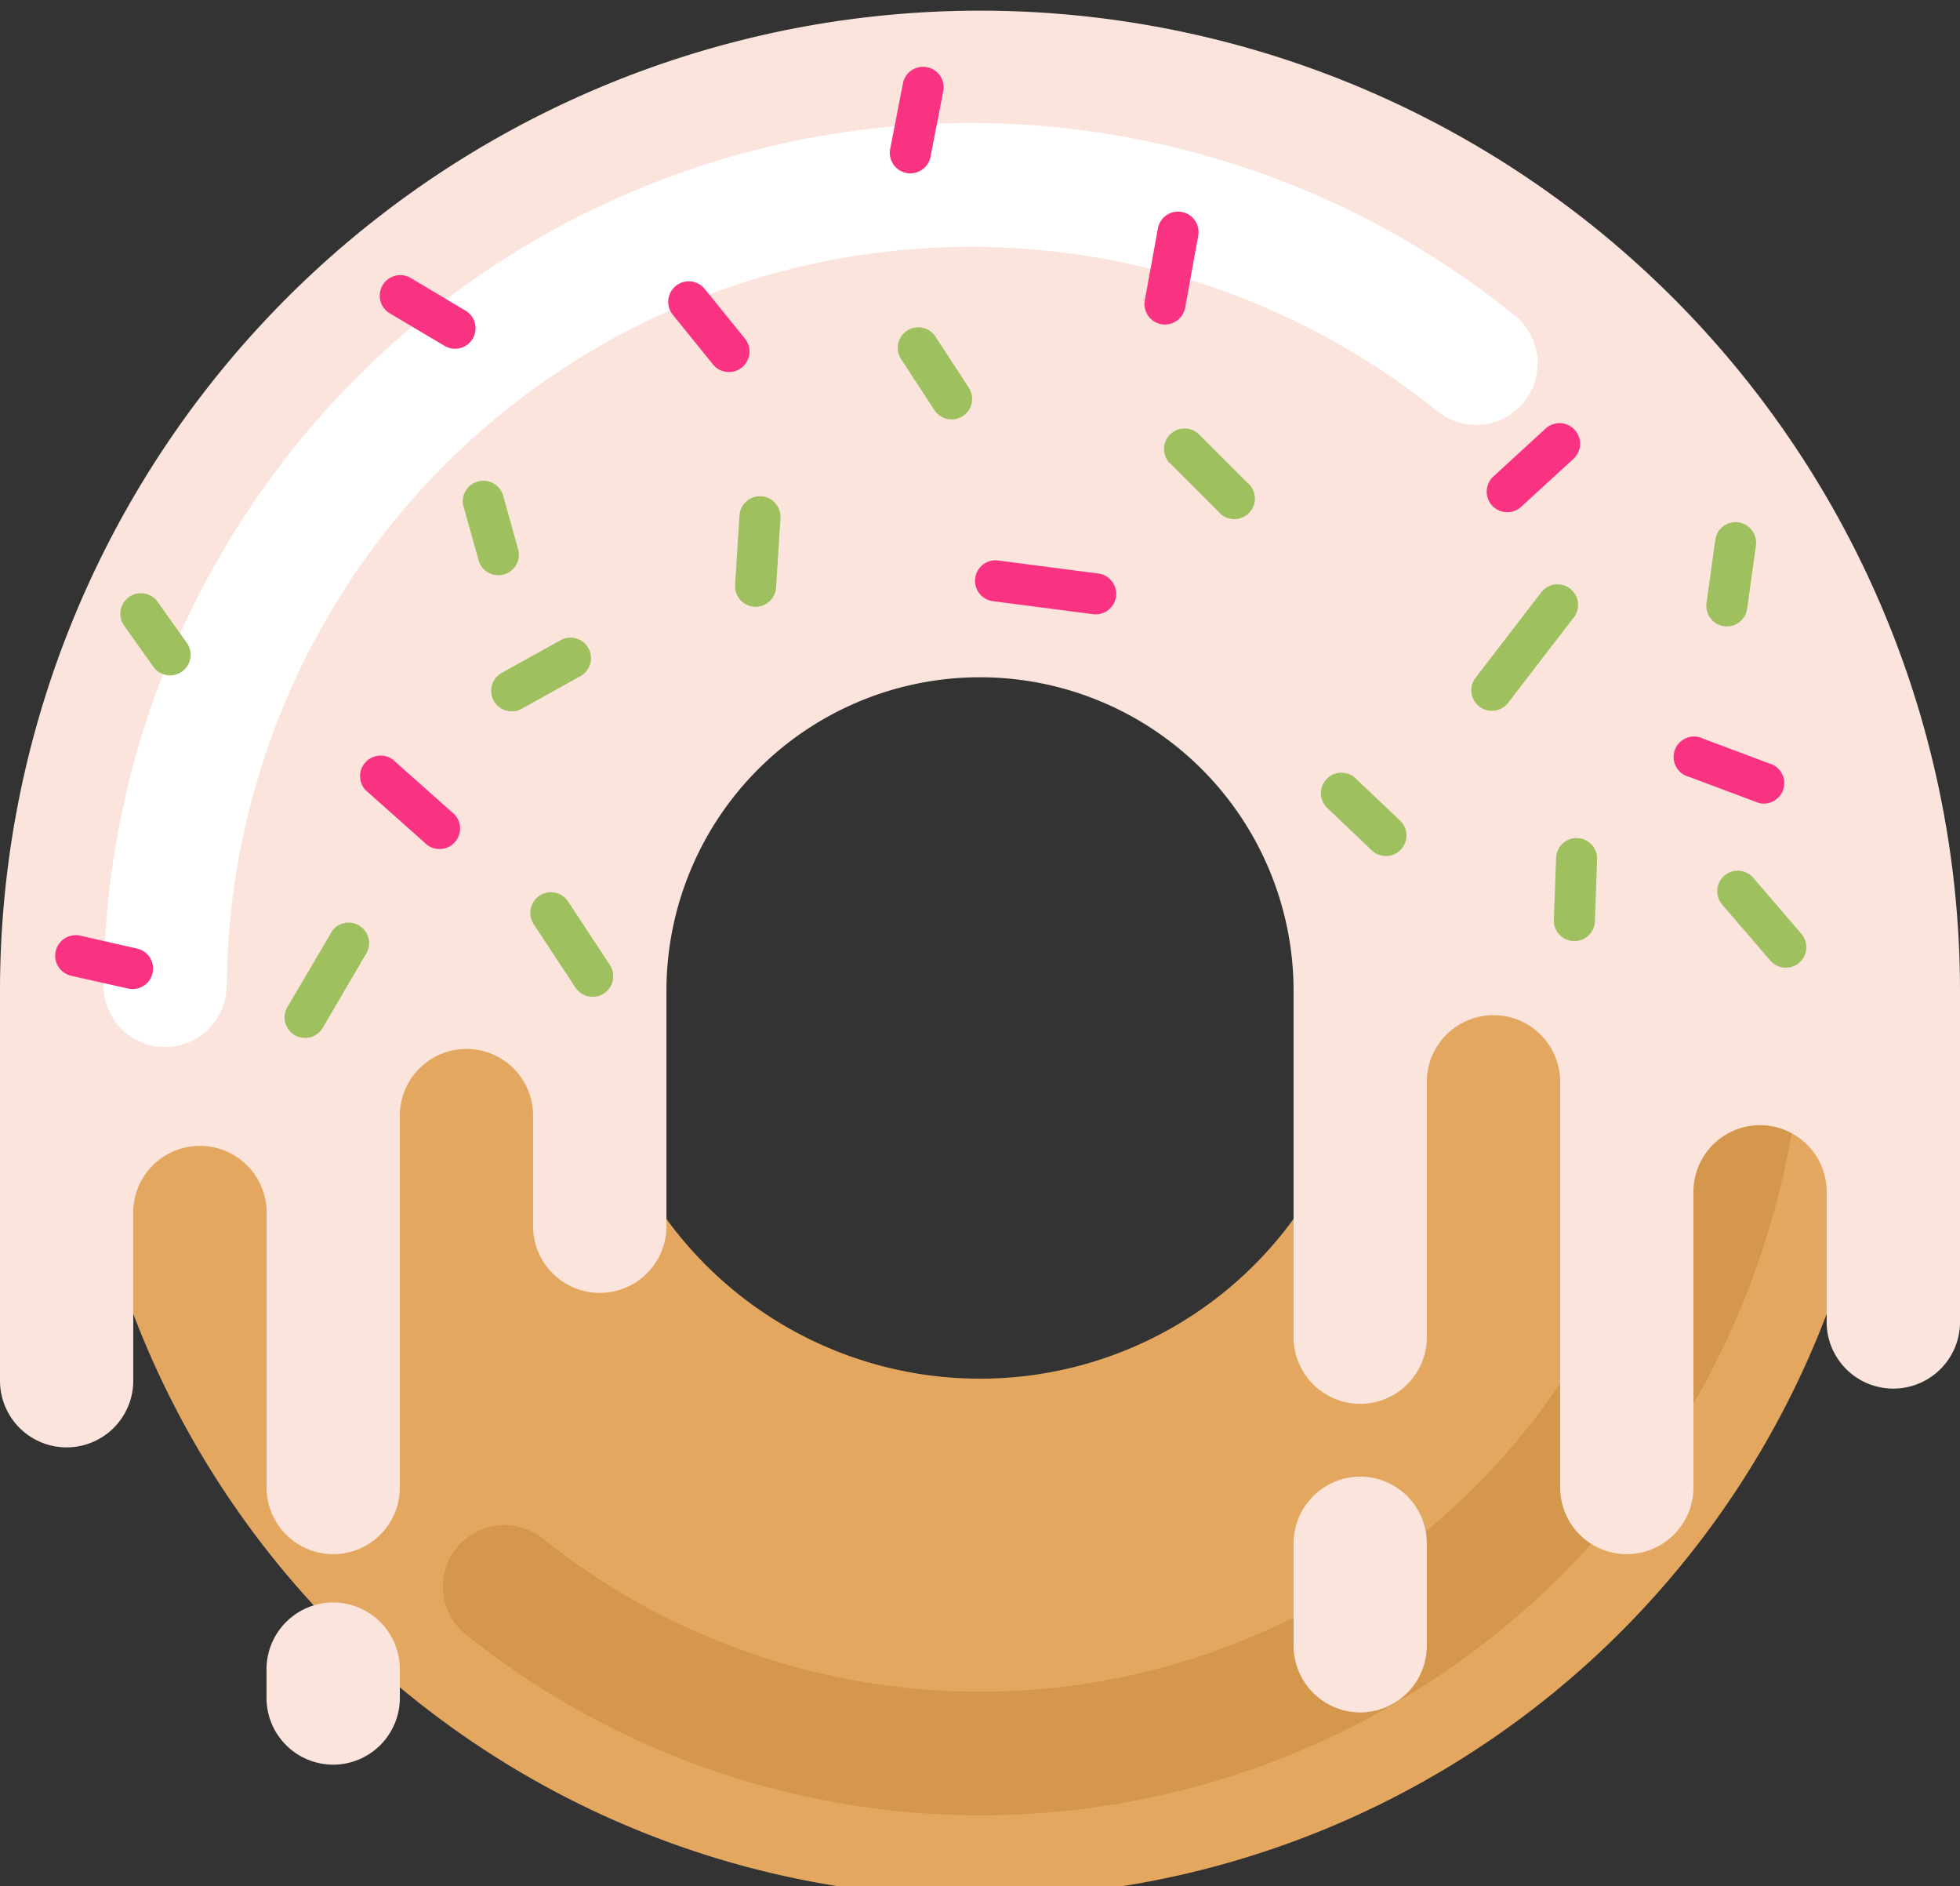 <svg id="publicdomainvectors.org" xmlns="http://www.w3.org/2000/svg" viewBox="0 0 257.4 247.67"><rect x="0" y="0" width="257.4" height="247.67" fill="#333333" stroke="none"/><defs><style>.cls-1{fill:#e3a75f;}.cls-1,.cls-2,.cls-3,.cls-4,.cls-5,.cls-6{fill-rule:evenodd;}.cls-2{fill:#d4974c;}.cls-3{fill:#fae4dc;}.cls-4{fill:#fff;}.cls-5{fill:#9ec05f;}.cls-6{fill:#fa3282;}</style></defs><title>donuts</title><path class="cls-1" d="M128.7,11.12a119,119,0,1,1-119,119,119,119,0,0,1,119-119Zm0,68.07a50.91,50.91,0,1,0,50.91,50.91A50.91,50.91,0,0,0,128.7,79.19Z"/><path class="cls-2" d="M220.68,130.1a8.11,8.11,0,0,1,16.22,0A108.12,108.12,0,0,1,61.2,214.61,8.06,8.06,0,1,1,71.27,202,92,92,0,0,0,220.68,130.1Z"/><path class="cls-3" d="M43.76,210.39h0a8.78,8.78,0,0,1,8.75,8.75v3.8a8.77,8.77,0,0,1-8.75,8.75h0A8.77,8.77,0,0,1,35,222.94v-3.8a8.78,8.78,0,0,1,8.75-8.75ZM128.7,1.4A128.71,128.71,0,0,1,257.4,130.1v43.75a8.76,8.76,0,0,1-17.51,0V156.48a8.75,8.75,0,0,0-17.5,0V195.3a8.75,8.75,0,0,1-17.5,0V141.75a8.76,8.76,0,0,0-17.51,0v33.81a8.75,8.75,0,1,1-17.5,0V130.1a41.18,41.18,0,1,0-82.36,0v30.59a8.76,8.76,0,1,1-17.51,0V146.47a8.75,8.75,0,0,0-17.5,0V195.3a8.75,8.75,0,0,1-17.5,0V158.91a8.76,8.76,0,0,0-17.51,0v22.37a8.75,8.75,0,1,1-17.5,0V130.1A128.7,128.7,0,0,1,128.7,1.4Zm49.93,192.47a8.78,8.78,0,0,0-8.75,8.75v13.46a8.78,8.78,0,0,0,8.75,8.75h0a8.77,8.77,0,0,0,8.75-8.75V202.62a8.77,8.77,0,0,0-8.75-8.75Z"/><path class="cls-4" d="M29.75,129.7a8.08,8.08,0,0,1-16.15-.07A113.82,113.82,0,0,1,198.91,41.4,8.08,8.08,0,1,1,188.78,54a97.73,97.73,0,0,0-159,75.7Z"/><path class="cls-5" d="M153.66,60.87a2.7,2.7,0,1,1,3.82-3.82l6.29,6.29A2.7,2.7,0,1,1,160,67.16l-6.29-6.29ZM16.38,82.25a2.7,2.7,0,1,1,4.4-3.12l3.83,5.39a2.7,2.7,0,0,1-4.4,3.12l-3.83-5.39Zm27.05,40.27a2.69,2.69,0,1,1,4.64,2.72L42.35,135a2.69,2.69,0,0,1-4.64-2.72l5.72-9.72Zm26.67-1.17a2.69,2.69,0,0,1,4.5-3l5.48,8.32a2.69,2.69,0,1,1-4.5,3l-5.48-8.31Zm48.32-74.08a2.7,2.7,0,1,1,4.52-2.94l4.29,6.58a2.69,2.69,0,1,1-4.52,2.93l-4.29-6.57ZM60.88,66.55a2.7,2.7,0,1,1,5.2-1.46l2,7.15a2.7,2.7,0,0,1-5.19,1.46l-2-7.15ZM73.61,84.06a2.69,2.69,0,0,1,2.62,4.71l-7.72,4.29a2.69,2.69,0,0,1-2.62-4.71l7.72-4.29Zm23.5-16.4a2.7,2.7,0,0,1,5.39.32l-.58,9.15a2.69,2.69,0,1,1-5.38-.32l.57-9.15Zm128.15,3.23a2.69,2.69,0,1,1,5.34.72l-1.15,8.3a2.69,2.69,0,0,1-5.34-.72l1.15-8.3Zm.91,47.88a2.69,2.69,0,1,1,4.09-3.51l6.31,7.35a2.69,2.69,0,1,1-4.09,3.5l-6.31-7.34Zm-21.81-6.14a2.69,2.69,0,1,1,5.38.19l-.28,8a2.7,2.7,0,1,1-5.39-.19l.29-8Zm-30.05-6.54a2.69,2.69,0,1,1,3.71-3.9l5.72,5.43a2.7,2.7,0,1,1-3.71,3.91l-5.72-5.44Zm28-28.19a2.7,2.7,0,1,1,4.27,3.29L198,92.35a2.7,2.7,0,0,1-4.27-3.3Z"/><path class="cls-6" d="M152.06,30a2.69,2.69,0,0,1,5.3.95l-1.72,9.44a2.69,2.69,0,1,1-5.3-.95L152.06,30ZM88.36,41.33a2.69,2.69,0,1,1,4.18-3.4l5.35,6.6a2.7,2.7,0,0,1-4.19,3.4l-5.34-6.6ZM118.6,10.84a2.7,2.7,0,0,1,5.3,1l-1.72,8.85a2.7,2.7,0,0,1-5.3-1l1.72-8.85ZM48,103.73a2.7,2.7,0,0,1,3.59-4l7.73,6.87a2.7,2.7,0,1,1-3.59,4L48,103.73Zm82.39-24.8a2.69,2.69,0,1,1,.7-5.34l13.15,1.71a2.69,2.69,0,0,1-.7,5.34l-13.15-1.71Zm72.6-22.67a2.69,2.69,0,1,1,3.63,4l-6.86,6.29a2.69,2.69,0,0,1-3.63-4l6.86-6.29ZM221.84,102a2.69,2.69,0,1,1,1.88-5l9.15,3.43a2.69,2.69,0,0,1-1.88,5L221.84,102ZM9.22,128.08a2.7,2.7,0,0,1,1.19-5.26L18,124.54a2.69,2.69,0,1,1-1.18,5.25l-7.62-1.71Zm41.87-87a2.7,2.7,0,0,1,2.77-4.63l7.28,4.34a2.69,2.69,0,1,1-2.76,4.62Z"/></svg>